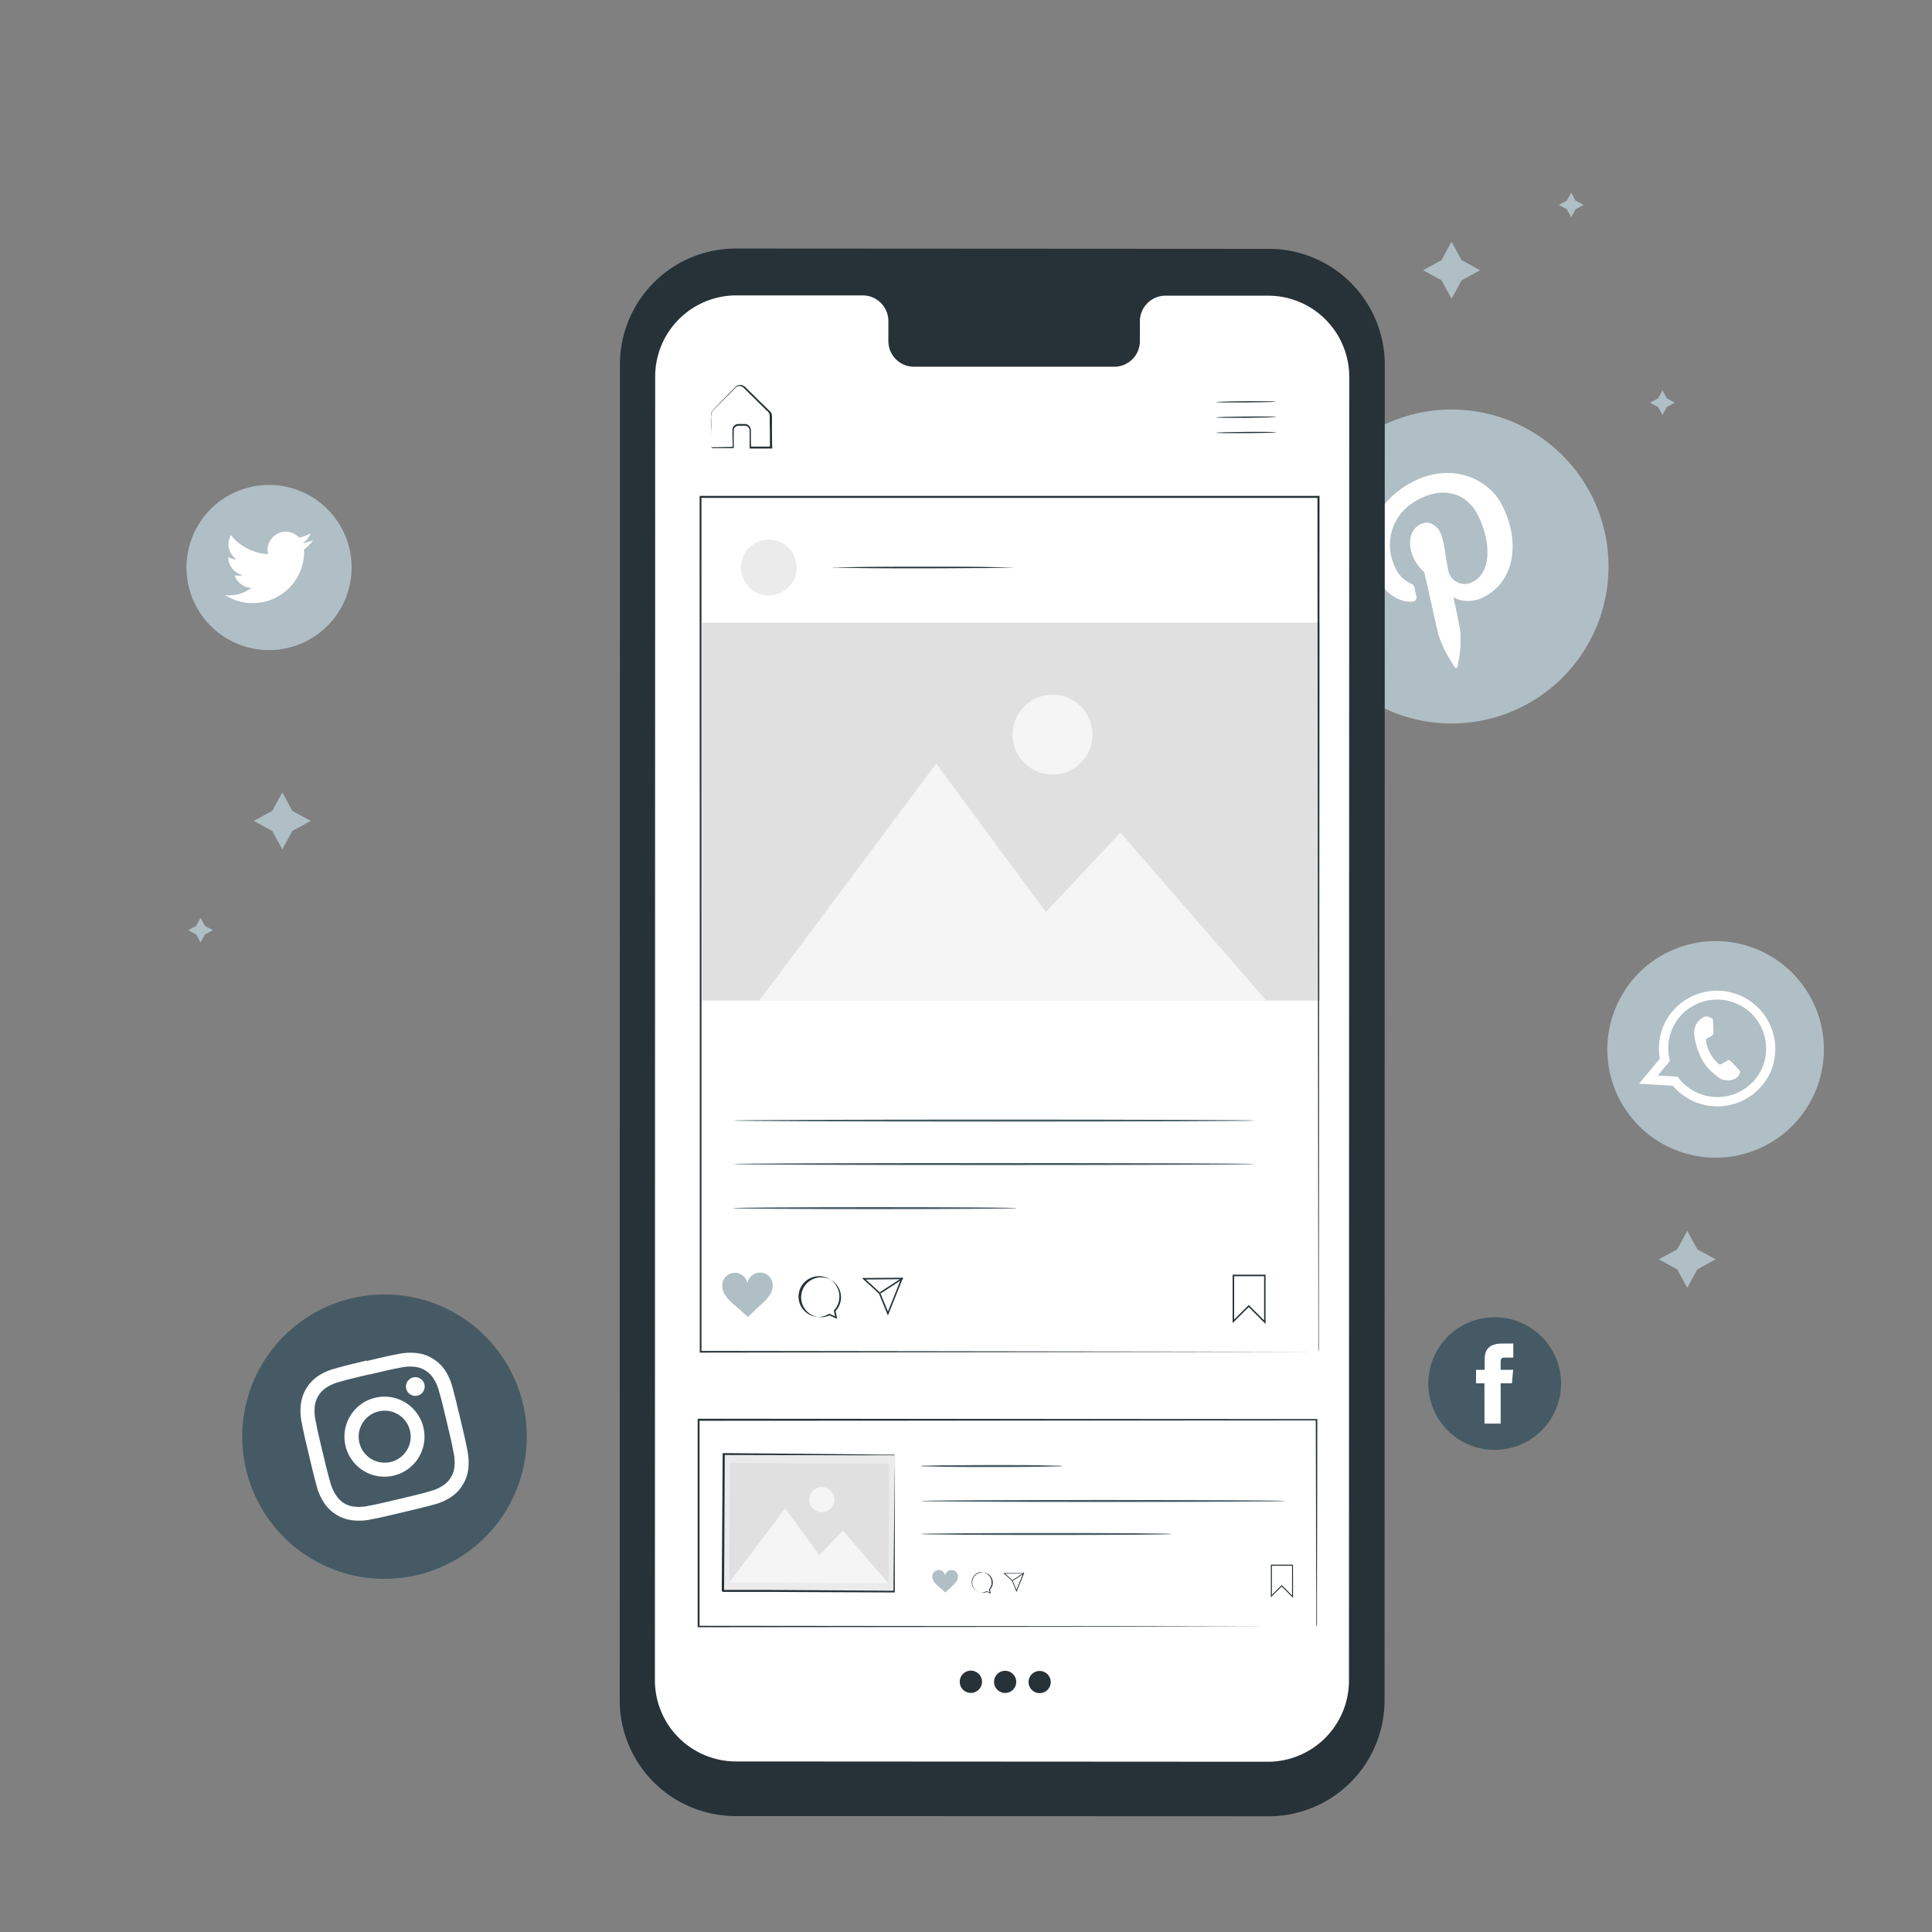 <svg xmlns="http://www.w3.org/2000/svg" viewBox="0 0 500 500"><rect x="0" y="0" width="500" height="500" fill="#808080" stroke="none"/><g id="freepik--background-simple--inject-79" style="opacity: 0;"><path d="M469.9,186.18c-2.59-27.48-9-52.63-22.49-73.47S407.79,80.89,383.7,74.83,339.46,74.49,322,92.14c-18.3,18.49-23.86,46.94-29,72.45s-15,58.57-35.76,74.3c-23.61,17.92-60.7,8.23-90,3.76s-61.75-8.79-86.46,7.59c-20.26,13.44-30.51,39-29.27,63.28s8.72,46.73,20.95,67.75c16.83,29,66.47,64.17,99.89,53.48l144.12-8.12c27.17-12.47,21,6.77,65.34-19.05,25.84-15,65.69-69.46,77.4-106.9C469.49,267.83,473.12,220.44,469.9,186.18Z" style="fill:#f5f5f5"></path><path d="M182.86,34.82,173.69,31c-36.05-12.22-79.95,8.55-93.36,44.18s5.87,80.19,41,94.79,80.34-3.19,96.11-37.84S217,51.74,182.86,34.82Z" style="fill:#f5f5f5"></path></g><g id="freepik--Icons--inject-79"><path d="M393.43,183.15h0a40.64,40.64,0,0,1-54.31-18.77h0a40.64,40.64,0,0,1,18.77-54.31h0a40.63,40.63,0,0,1,54.31,18.77h0A40.63,40.63,0,0,1,393.43,183.15Z" style="fill:#B0BEC5"></path><path d="M365.62,155.69a1,1,0,0,0,.95-1.23c-.1-.49-.37-1.73-.47-2.24-.14-.71-.31-.9-1-1.22a8,8,0,0,1-4-4.09c-3.06-6.3-1.09-14.23,6.47-17.9,6.69-3.26,12.36-1,15,4.5,3.49,7.19,3.26,14.8-1.46,17.1a4.29,4.29,0,0,1-6.27-2.89c-.78-3.52-1-7.63-2.1-9.91-1-2-2.92-3.21-5.18-2.11-2.67,1.3-3.47,5.1-1.67,8.79a10.68,10.68,0,0,0,2.71,3.56s2.9,12.88,3.4,15.14c1,4.49,4.22,9,4.53,9.51a.38.38,0,0,0,.67-.15c.09-.44,1.36-5.9.53-10.34-.23-1.26-1.58-7.71-1.58-7.71,1.67,1.23,4.91,1.46,7.6.15,8-3.9,9.9-13.85,5.14-23.63-3.59-7.39-13.21-11.23-22.72-6.6-11.85,5.76-13.69,17.15-10.25,24.23C358,152.94,361.45,156,365.62,155.69Z" style="fill:#fff"></path><path d="M434,297.76h0a28,28,0,0,1-16.17-36.18h0A28,28,0,0,1,454,245.4h0a28,28,0,0,1,16.17,36.18h0A28,28,0,0,1,434,297.76Z" style="fill:#B0BEC5"></path><path d="M458.64,276.34a15.09,15.09,0,0,0-28.07-11c-.09.2-.17.41-.25.61a14.82,14.82,0,0,0-.74,8l-5.41,6.53,8.76.5a15.09,15.09,0,0,0,25.58-4.26A3.62,3.62,0,0,0,458.64,276.34Zm-18.72,6.73a12.6,12.6,0,0,1-5.77-4.44l-5.11-.29,3.15-3.8a12.47,12.47,0,0,1,.37-7.76c.15-.38.32-.76.5-1.12a12.69,12.69,0,0,1,23.52,9.24c-.09.32-.19.63-.31.94A12.65,12.65,0,0,1,439.92,283.07Z" style="fill:#fff;fill-rule:evenodd"></path><path d="M449.8,276.6c-.29-.3-1.66-1.78-1.94-2s-.48-.38-.84-.12-1.33.77-1.61.92-.5.1-.78-.2a10.09,10.09,0,0,1-2.13-2.77,11,11,0,0,1-1-3.1c-.06-.42.18-.54.42-.64s.5-.27.75-.4l.19-.12a3.53,3.53,0,0,0,.37-.33.65.65,0,0,0,.21-.61c0-.2-.07-2.16-.1-2.95s-.36-.79-.56-.87-.42-.2-.65-.28a1.37,1.37,0,0,0-1.09.07,4.16,4.16,0,0,0-2.3,2.41,4.66,4.66,0,0,0-.27,1.23,8.26,8.26,0,0,0,.33,2.85c.09.29.94,4.71,3.92,7.43s3.17,2.26,3.83,2.44a3.67,3.67,0,0,0,3-.74,3,3,0,0,0,.83-1.55C450.27,277.08,450.08,276.9,449.8,276.6Z" style="fill:#fff;fill-rule:evenodd"></path><path d="M69.63,168.24h0a21.37,21.37,0,0,1-21.37-21.37h0A21.37,21.37,0,0,1,69.63,125.5h0A21.37,21.37,0,0,1,91,146.87h0A21.37,21.37,0,0,1,69.63,168.24Z" style="fill:#B0BEC5"></path><path d="M58.25,154a13.3,13.3,0,0,0,20.44-11.8A9.58,9.58,0,0,0,81,139.81a9.65,9.65,0,0,1-2.69.74A4.7,4.7,0,0,0,80.39,138a9.14,9.14,0,0,1-3,1.13,4.68,4.68,0,0,0-8,4.27,13.29,13.29,0,0,1-9.63-4.89,4.69,4.69,0,0,0,1.45,6.24,4.6,4.6,0,0,1-2.12-.58,4.68,4.68,0,0,0,3.75,4.64,4.67,4.67,0,0,1-2.11.08,4.68,4.68,0,0,0,4.36,3.24A9.39,9.39,0,0,1,58.25,154Z" style="fill:#fff"></path><path d="M108,407.61h0A36.8,36.8,0,0,1,63.7,380.34h0A36.8,36.8,0,0,1,91,336h0a36.8,36.8,0,0,1,44.33,27.27h0A36.8,36.8,0,0,1,108,407.61Z" style="fill:#455a64"></path><path d="M95.67,355.72c5.24-1.25,5.87-1.38,8-1.78a11.18,11.18,0,0,1,3.8-.19,6.29,6.29,0,0,1,2.61.93,6.43,6.43,0,0,1,2,1.91,11.22,11.22,0,0,1,1.54,3.48c.59,2.05.76,2.67,2,7.91s1.37,5.87,1.77,8a10.92,10.92,0,0,1,.19,3.8,6,6,0,0,1-.93,2.61,6.29,6.29,0,0,1-1.9,2,11.31,11.31,0,0,1-3.49,1.54c-2,.59-2.66.76-7.9,2s-5.87,1.38-8,1.78a11,11,0,0,1-3.81.19,6.2,6.2,0,0,1-2.61-.93A6.08,6.08,0,0,1,87,387a11.06,11.06,0,0,1-1.55-3.48c-.58-2.05-.75-2.66-2-7.9s-1.38-5.87-1.78-8a11.52,11.52,0,0,1-.19-3.81,6.64,6.64,0,0,1,2.84-4.61,11.17,11.17,0,0,1,3.48-1.55c2-.58,2.67-.75,7.91-2m-.84-3.54c-5.33,1.27-6,1.45-8.07,2.05a14.62,14.62,0,0,0-4.55,2,10.36,10.36,0,0,0-4.37,7.1,14.85,14.85,0,0,0,.22,5c.41,2.11.54,2.79,1.81,8.12s1.45,6,2,8.06a14.51,14.51,0,0,0,2,4.55A9.91,9.91,0,0,0,87.06,392a9.8,9.8,0,0,0,4,1.43,14.79,14.79,0,0,0,5-.22c2.11-.4,2.79-.54,8.12-1.81s6-1.45,8.06-2a15,15,0,0,0,4.55-2,9.91,9.91,0,0,0,2.94-3.09,10.07,10.07,0,0,0,1.44-4,14.84,14.84,0,0,0-.23-5c-.4-2.12-.54-2.79-1.81-8.12s-1.45-6-2-8.07a15.1,15.1,0,0,0-2-4.55,9.88,9.88,0,0,0-3.09-2.93,9.73,9.73,0,0,0-4-1.44,14.79,14.79,0,0,0-5,.22c-2.12.41-2.79.54-8.12,1.81" style="fill:#fff"></path><path d="M97.1,361.73a10.36,10.36,0,1,0,12.48,7.68,10.37,10.37,0,0,0-12.48-7.68m4,16.63a6.73,6.73,0,1,1,5-8.11,6.73,6.73,0,0,1-5,8.11" style="fill:#fff"></path><path d="M109.84,358.28a2.42,2.42,0,1,1-2.92-1.8,2.41,2.41,0,0,1,2.92,1.8" style="fill:#fff"></path><path d="M386.81,375.22h0a17.16,17.16,0,0,1-17.17-17.16h0a17.16,17.16,0,0,1,17.17-17.16h0A17.16,17.16,0,0,1,404,358.06h0A17.16,17.16,0,0,1,386.81,375.22Z" style="fill:#455a64"></path><path d="M384.19,368.43h4.18V358h2.91l.32-3.5h-3.23v-2c0-.82.17-1.15,1-1.15h2.27v-3.64h-2.9c-3.11,0-4.51,1.37-4.51,4v2.8H382V358h2.17Z" style="fill:#fff"></path></g><g id="freepik--Device--inject-79"><path d="M328.27,470.05,190.38,470a30,30,0,0,1-30-30l.06-345.68a30,30,0,0,1,30.06-30l137.88.08a30,30,0,0,1,30,30L358.32,440A30,30,0,0,1,328.27,470.05Z" style="fill:#263238"></path><path d="M328.23,76.52l-26.74,0A6.65,6.65,0,0,0,295,83.28v4.85a6.63,6.63,0,0,1-6.49,6.78l-52.11,0a6.64,6.64,0,0,1-6.49-6.79V83.24a6.66,6.66,0,0,0-6.49-6.79H214l-23.39,0a21,21,0,0,0-21.05,21l-.07,337.41a21,21,0,0,0,21,21l137.62.08a21,21,0,0,0,21-21l.07-337.42A21,21,0,0,0,328.23,76.52Z" style="fill:#fff"></path><path d="M330.24,103.93c0,.09-3.48.19-7.76.22s-7.77,0-7.77-.09,3.47-.2,7.76-.23S330.24,103.84,330.24,103.93Z" style="fill:#263238"></path><path d="M330.27,107.9c0,.09-3.47.19-7.76.23s-7.77,0-7.77-.1,3.48-.19,7.77-.23S330.27,107.81,330.27,107.9Z" style="fill:#263238"></path><path d="M330.31,111.87c0,.09-3.48.2-7.77.23s-7.76,0-7.77-.1,3.48-.19,7.77-.23S330.31,111.78,330.31,111.87Z" style="fill:#263238"></path><path d="M184,115.75l.41,0,1.13,0,4.18-.1-.12.11c0-.92,0-1.93-.05-3,0-.56,0-1.09,0-1.74a1.61,1.61,0,0,1,1.4-1.29c.68,0,1.27,0,2,0a1.63,1.63,0,0,1,1.37,1.61c0,1.42,0,2.89.05,4.42l-.19-.19,5.27,0-.2.2c0-2.12,0-4.32-.06-6.57,0-.56,0-1.11,0-1.67a1.67,1.67,0,0,0-.74-1.24l-2.3-2.28-2.23-2.19-1.07-1.06c-.37-.36-.66-.73-1.09-.82a1.43,1.43,0,0,0-1.21.23c-.32.27-.66.65-1,1l-1.9,1.91c-1.19,1.23-2.43,2.36-3.33,3.43a3.76,3.76,0,0,0-.26,2c0,.65,0,1.27,0,1.85,0,1.14,0,2.14,0,3s0,1.39,0,1.91a5.54,5.54,0,0,1,0,.69,5.69,5.69,0,0,1,0-.63c0-.51,0-1.14,0-1.89s0-1.87-.07-3c0-.6,0-1.23,0-1.9,0-.34,0-.68,0-1a2.18,2.18,0,0,1,.29-1.1c1-1.19,2.14-2.25,3.34-3.52l1.88-1.93c.34-.33.61-.66,1-1a1.79,1.79,0,0,1,1.53-.31,2.93,2.93,0,0,1,1.27.91l1.08,1.06,2.23,2.19,2.31,2.26a4.61,4.61,0,0,1,.59.64,1.73,1.73,0,0,1,.28.89c0,.56,0,1.12,0,1.68,0,2.25,0,4.45.05,6.57v.2h-.2l-5.27,0H194v-.19c0-1.53,0-3,0-4.42a1.27,1.27,0,0,0-1.06-1.28c-.61,0-1.33,0-1.92,0a1.29,1.29,0,0,0-1.13,1c0,.53,0,1.14,0,1.68,0,1.09,0,2.11,0,3v.12h-.12l-4.25,0-1.11,0A2.29,2.29,0,0,1,184,115.75Z" style="fill:#263238"></path><path d="M275,379.41a8.36,8.36,0,0,1-1.45.1l-3.94.08c-3.32.05-7.92.08-13,.08s-9.68,0-13-.08l-3.94-.08a8.5,8.5,0,0,1-1.45-.1,7.36,7.36,0,0,1,1.45-.1l3.94-.09c3.32,0,7.92-.07,13-.07s9.67,0,13,.07l3.94.09A7.25,7.25,0,0,1,275,379.41Z" style="fill:#455a64"></path><path d="M332.77,388.45c0,.15-21.17.26-47.28.26s-47.28-.11-47.28-.26,21.17-.26,47.28-.26S332.77,388.31,332.77,388.45Z" style="fill:#455a64"></path><path d="M303.22,397c0,.15-14.55.26-32.5.26s-32.51-.11-32.51-.26,14.55-.26,32.51-.26S303.22,396.82,303.22,397Z" style="fill:#455a64"></path><path d="M334.64,413.53l-2.94-2.95-2.8,2.79,0-8.44h5.73Zm-2.94-3.32.09.09,2.59,2.6v-7.7h-5.21v7.55Z" style="fill:#263238"></path><path d="M256.41,412.43l-1-.46a2.65,2.65,0,1,1,.8-.58ZM254,406.81a2.69,2.69,0,0,0,.05,5.37,2.86,2.86,0,0,0,1.29-.41l0,0,.77.34-.18-.75,0,0a2.68,2.68,0,0,0-2-4.49Z" style="fill:#263238"></path><path d="M263.07,412l-1.18-2.9-2.23-2,5.4,0Zm-2.91-4.73,1.9,1.74,1,2.47,1.7-4.25Z" style="fill:#263238"></path><rect x="261.78" y="407.95" width="3.52" height="0.2" transform="translate(-179.91 209.78) rotate(-33.05)" style="fill:#263238"></rect><path d="M247.9,407.66a1.67,1.67,0,0,0-3.29.11,1.67,1.67,0,0,0-3.3-.06,2.27,2.27,0,0,0,.41,1.63,6.6,6.6,0,0,0,1.18,1.24c.61.53,1.16,1,1.76,1.56.6-.54,1.1-1.05,1.7-1.59a6.6,6.6,0,0,0,1.16-1.26A2.22,2.22,0,0,0,247.9,407.66Z" style="fill:#B0BEC5"></path><path d="M340.66,421s0-.33,0-.94,0-1.54,0-2.74c0-2.41,0-6-.05-10.56,0-9.19-.05-22.56-.09-39.33l.17.17-159.91.09h0l.26-.26c0,18.62,0,36.67,0,53.57l-.25-.25,114.43.11,33.4.07,9,0h2.32l.8,0h-.77l-2.29,0-8.91,0-33.35.07-114.6.12h-.26V421c0-16.9,0-34.95,0-53.57v-.26h.28l159.91.09h.17v.17c0,16.81-.07,30.22-.09,39.44,0,4.58,0,8.11,0,10.52,0,1.18,0,2.08,0,2.7S340.66,421,340.66,421Z" style="fill:#263238"></path><rect x="191.73" y="372.05" width="35.42" height="44.3" transform="translate(-185.95 601.39) rotate(-89.67)" style="fill:#ebebeb"></rect><path d="M231.69,376.62h-.85l-2.42,0h-9.09l-32-.07.24-.23c-.05,10.55-.11,22.63-.17,35.41.05.07-.49-.49-.26-.26h3.05l3,0,6,0,11.5.07,20.74.15-.21.22c.1-10.64.19-19.46.26-25.66,0-3.08.07-5.5.09-7.19,0-.81,0-1.44,0-1.9s0-.67,0-.67,0,.2,0,.62,0,1.07,0,1.87c0,1.67,0,4.08,0,7.14,0,6.23,0,15.1,0,25.79v.21h-.22l-20.74-.08-11.5-.06-6,0-3,0h-3.05l-.27-.27c.09-12.79.16-24.87.23-35.41v-.24h.24l32.1.29,9,.12,2.37,0,.6,0Z" style="fill:#263238"></path><rect x="193.93" y="373.61" width="30.96" height="41.19" transform="translate(-185.98 601.36) rotate(-89.67)" style="fill:#e0e0e0"></rect><polygon points="188.72 409.56 203.22 390.4 212.06 402.49 218.14 396.09 229.91 409.8 188.72 409.56" style="fill:#f5f5f5"></polygon><path d="M215.93,388.12a3.25,3.25,0,1,1-3.23-3.26A3.24,3.24,0,0,1,215.93,388.12Z" style="fill:#f5f5f5"></path><path d="M262.09,146.87a1.44,1.44,0,0,1-.48,0l-1.35.05-5,.09c-4.21,0-10,.07-16.46.07s-12.25,0-16.46-.07l-5-.09-1.36-.05a1.34,1.34,0,0,1-.47,0,1.74,1.74,0,0,1,.47-.05l1.36,0,5-.08c4.21-.05,10-.08,16.46-.08s12.25,0,16.46.08l5,.08,1.35,0A1.87,1.87,0,0,1,262.09,146.87Z" style="fill:#263238"></path><path d="M327.53,342.65l-4.36-4.38L319,342.42l0-12.54,8.52,0Zm-4.36-4.92.13.13,3.85,3.86,0-11.44h-7.76v11.22Z" style="fill:#263238"></path><path d="M216.67,341.33l-2-.91a5.16,5.16,0,1,1,1.57-1.13Zm-4.77-11.05a5.28,5.28,0,0,0,.09,10.56,5.49,5.49,0,0,0,2.54-.8l.09-.05,1.5.67-.34-1.48.07-.07a5.27,5.27,0,0,0-3.95-8.83Z" style="fill:#263238"></path><path d="M229.79,340.46l-2.34-5.71-4.38-4,10.64-.08Zm-5.73-9.33,3.74,3.43,2,4.86,3.34-8.36Z" style="fill:#263238"></path><rect x="227.24" y="332.52" width="6.92" height="0.39" transform="translate(-144.12 179.64) rotate(-33.05)" style="fill:#263238"></rect><path d="M199.93,332a3.29,3.29,0,0,0-6.49.21,3.29,3.29,0,0,0-6.49-.11,4.45,4.45,0,0,0,.81,3.2,13.51,13.51,0,0,0,2.33,2.45c1.19,1,2.28,2,3.47,3.07,1.16-1.06,2.16-2.06,3.33-3.13a13.47,13.47,0,0,0,2.29-2.48A4.46,4.46,0,0,0,199.93,332Z" style="fill:#B0BEC5"></path><circle cx="198.96" cy="146.87" r="7.22" style="fill:#ebebeb"></circle><path d="M324.81,301.25c0,.15-30.26.27-67.58.27s-67.59-.12-67.59-.27,30.26-.26,67.59-.26S324.81,301.11,324.81,301.25Z" style="fill:#455a64"></path><path d="M324.81,290c0,.14-30.26.26-67.58.26s-67.59-.12-67.59-.26,30.26-.26,67.59-.26S324.81,289.86,324.81,290Z" style="fill:#455a64"></path><path d="M263.21,312.66c0,.14-16.47.26-36.78.26s-36.79-.12-36.79-.26,16.47-.26,36.79-.26S263.21,312.52,263.21,312.66Z" style="fill:#455a64"></path><path d="M254.14,435.29a2.88,2.88,0,1,1-2.86-2.93A2.89,2.89,0,0,1,254.14,435.29Z" style="fill:#263238"></path><path d="M263,435.33a2.87,2.87,0,1,1-2.86-2.93A2.88,2.88,0,0,1,263,435.33Z" style="fill:#263238"></path><path d="M271.93,435.37a2.87,2.87,0,1,1-2.86-2.93A2.89,2.89,0,0,1,271.93,435.37Z" style="fill:#263238"></path><rect x="181.69" y="161.15" width="159.93" height="97.8" style="fill:#e0e0e0"></rect><polygon points="196.46 258.98 242.28 197.64 270.7 236 289.95 215.48 327.72 258.94 196.46 258.98" style="fill:#f5f5f5"></polygon><path d="M282.74,190.11a10.34,10.34,0,1,1-10.34-10.33A10.34,10.34,0,0,1,282.74,190.11Z" style="fill:#f5f5f5"></path><path d="M341.19,349.85c0-2.09-.1-90.44-.24-221.24l.24.24-159.91,0h0l.26-.26c0,82.74,0,159.31,0,221.24l-.22-.21,159.93.21-159.93.22h-.21v-.22c0-61.93,0-138.5-.05-221.24v-.26h.28l159.91,0h.24v.23c-.05,65.47-.09,120.8-.12,159.78,0,19.46-.05,34.83-.06,45.35,0,5.24,0,9.27,0,12,0,1.35,0,2.38,0,3.08S341.19,349.85,341.19,349.85Z" style="fill:#263238"></path></g><g id="freepik--Stars--inject-79"><polygon points="406.63 49.84 407.76 51.91 409.82 53.04 407.76 54.17 406.63 56.23 405.5 54.17 403.44 53.04 405.5 51.91 406.63 49.84" style="fill:#B0BEC5"></polygon><polygon points="430.24 101.01 431.37 103.08 433.43 104.21 431.37 105.34 430.24 107.4 429.11 105.34 427.04 104.21 429.11 103.08 430.24 101.01" style="fill:#B0BEC5"></polygon><polygon points="51.9 237.53 53.03 239.6 55.1 240.73 53.03 241.85 51.9 243.92 50.77 241.85 48.71 240.73 50.77 239.6 51.9 237.53" style="fill:#B0BEC5"></polygon><polygon points="375.66 62.56 378.27 67.33 383.04 69.94 378.27 72.54 375.66 77.31 373.06 72.54 368.29 69.94 373.06 67.33 375.66 62.56" style="fill:#B0BEC5"></polygon><polygon points="73.06 205.1 75.66 209.85 80.42 212.45 75.66 215.06 73.06 219.81 70.46 215.06 65.7 212.45 70.46 209.85 73.06 205.1" style="fill:#B0BEC5"></polygon><polygon points="436.66 318.56 439.26 323.32 444.01 325.92 439.26 328.52 436.66 333.28 434.06 328.52 429.3 325.92 434.06 323.32 436.66 318.56" style="fill:#B0BEC5"></polygon></g></svg>